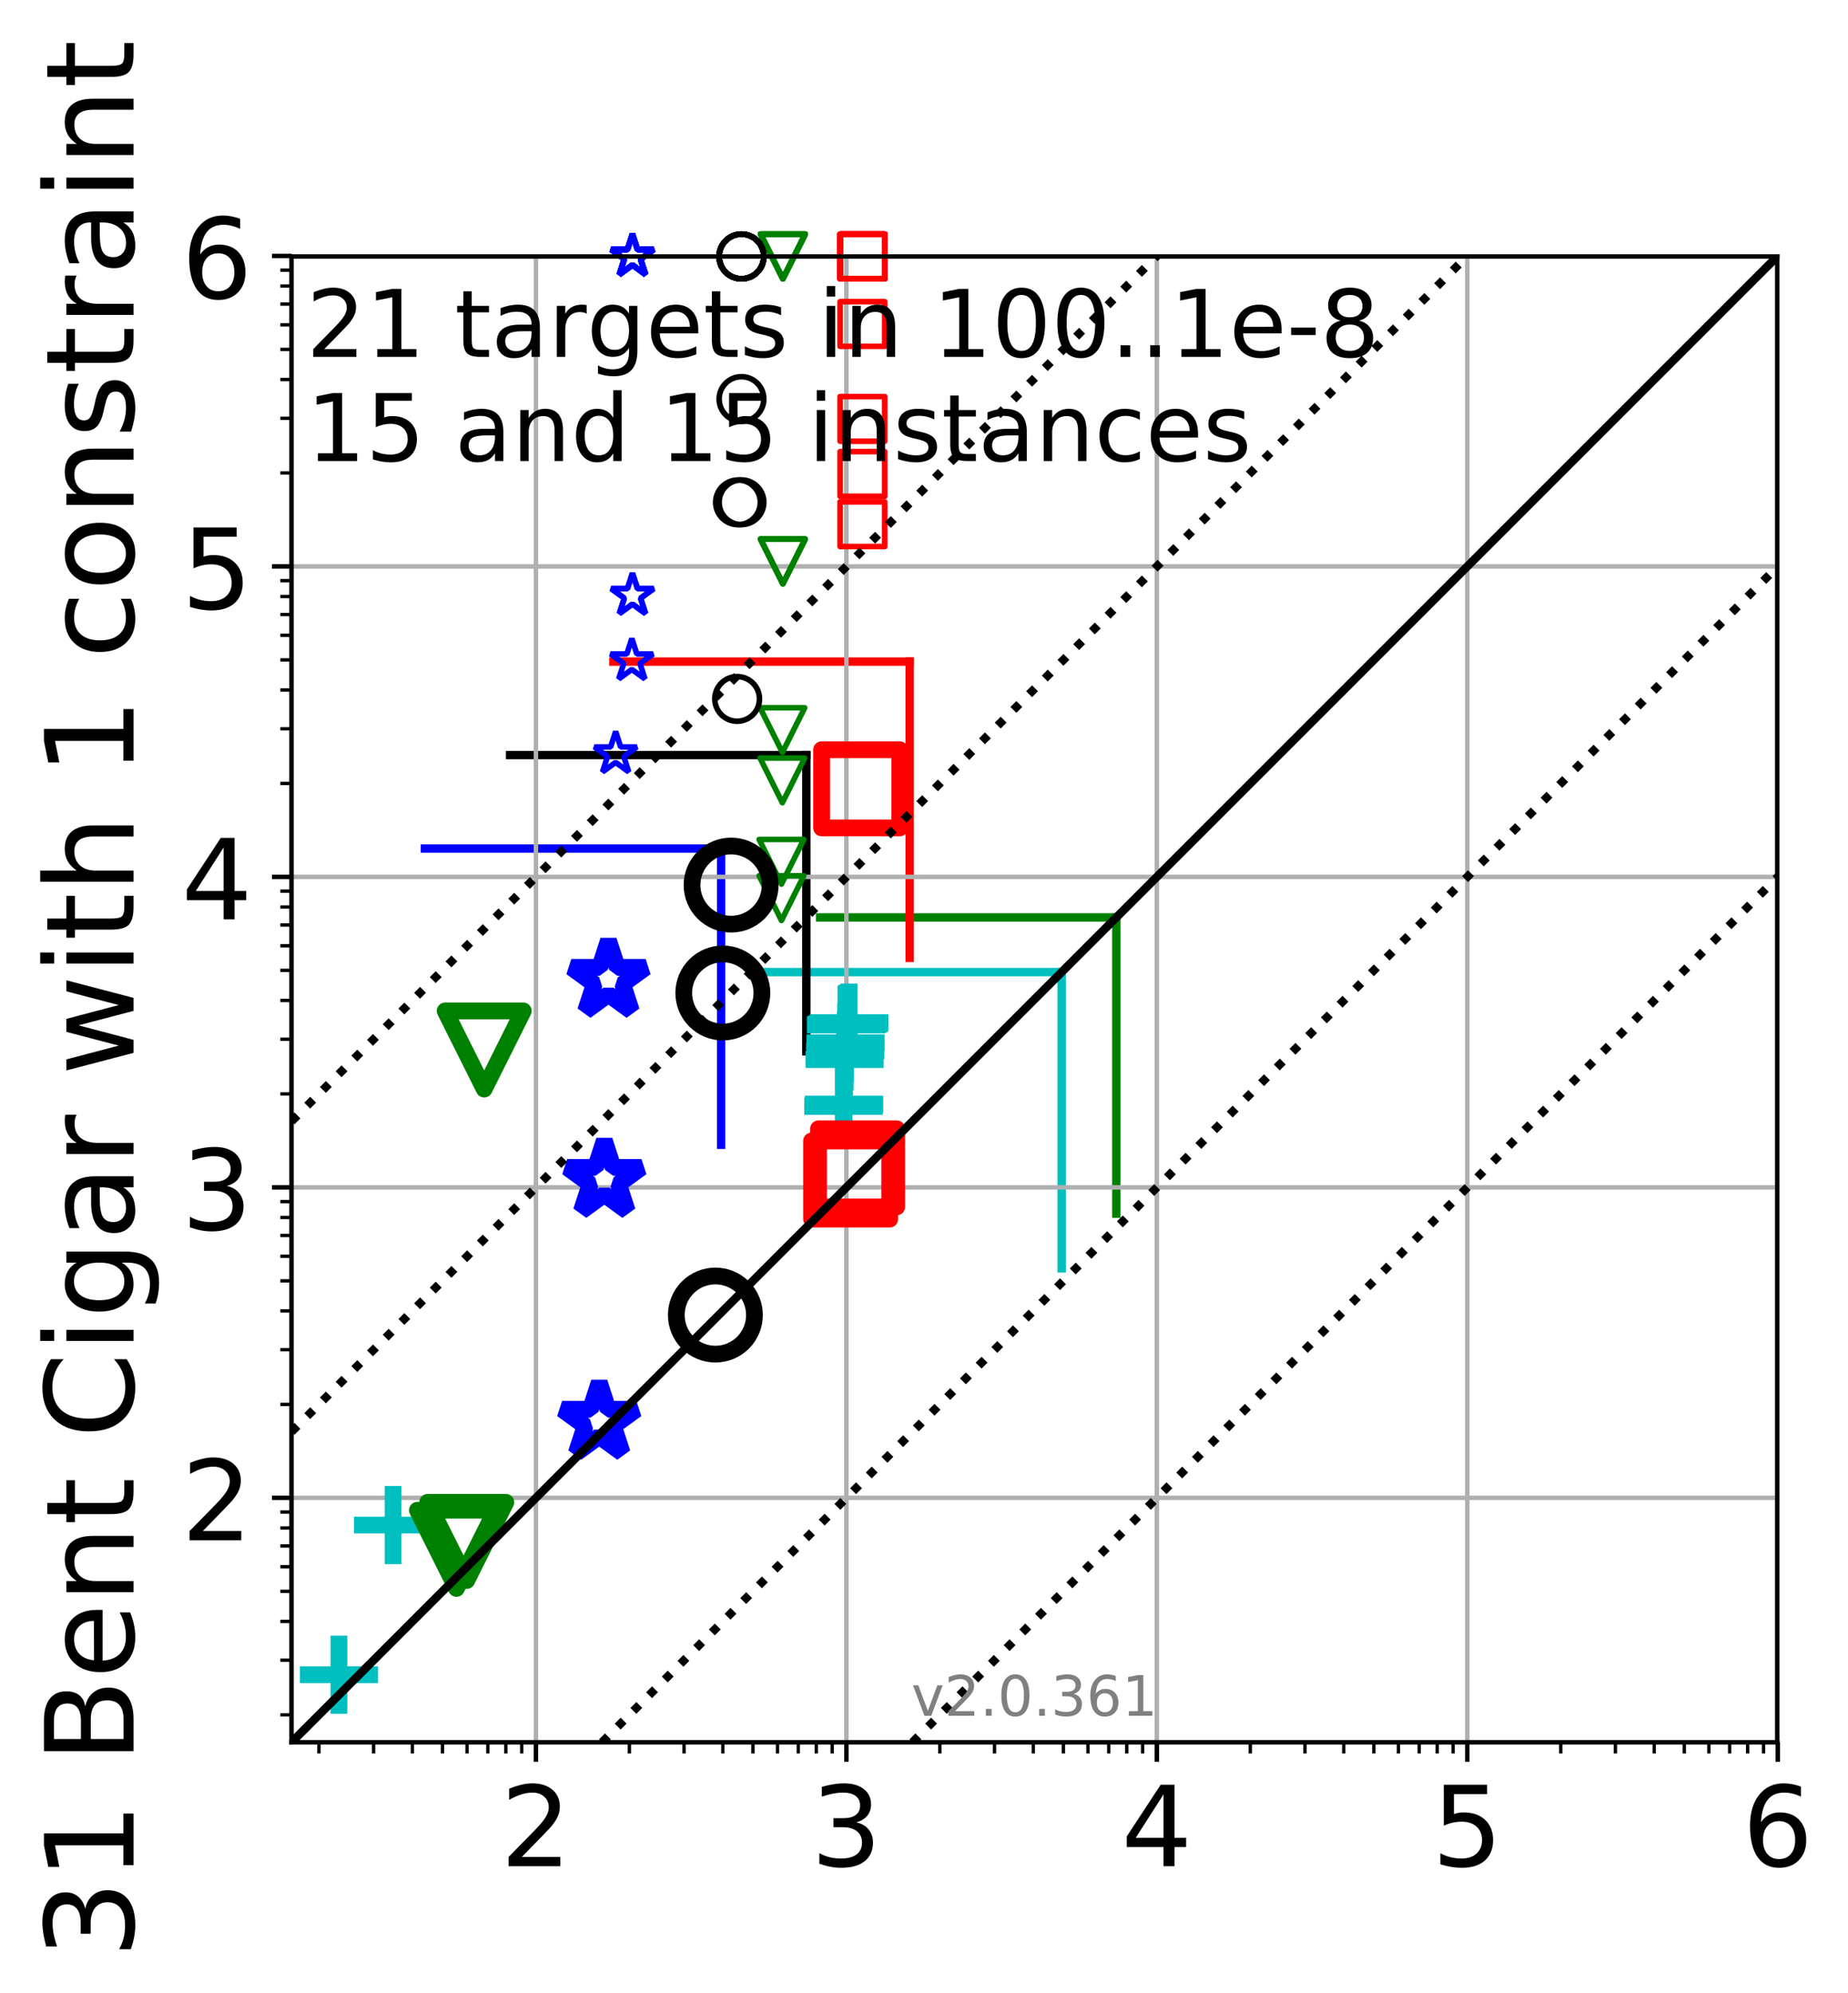 <?xml version="1.0" encoding="utf-8" standalone="no"?>
<!DOCTYPE svg PUBLIC "-//W3C//DTD SVG 1.1//EN"
  "http://www.w3.org/Graphics/SVG/1.1/DTD/svg11.dtd">
<!-- Created with matplotlib (http://matplotlib.org/) -->
<svg height="357pt" version="1.1" viewBox="0 0 331 357" width="331pt" xmlns="http://www.w3.org/2000/svg" xmlns:xlink="http://www.w3.org/1999/xlink">
 <defs>
  <style type="text/css">
*{stroke-linecap:butt;stroke-linejoin:round;}
  </style>
 </defs>
 <g id="figure_1">
  <g id="patch_1">
   <path d="M 0 357.978 
L 331.98 357.978 
L 331.98 0 
L 0 0 
z
" style="fill:#ffffff;"/>
  </g>
  <g id="axes_1">
   <g id="patch_2">
    <path d="M 52.217 312.045 
L 318.329 312.045 
L 318.329 45.933 
L 52.217 45.933 
z
" style="fill:#ffffff;"/>
   </g>
   <g id="line2d_1">
    <path clip-path="url(#pa7b861cc78)" d="M 190.155 227.169 
L 190.155 174.107 
" style="fill:none;stroke:#00bfbf;stroke-linecap:square;stroke-width:1.5;"/>
   </g>
   <g id="line2d_2">
    <path clip-path="url(#pa7b861cc78)" d="M 137.093 174.107 
L 190.155 174.107 
" style="fill:none;stroke:#00bfbf;stroke-linecap:square;stroke-width:1.5;"/>
   </g>
   <g id="line2d_3">
    <path clip-path="url(#pa7b861cc78)" d="M 199.946 217.377 
L 199.946 164.316 
" style="fill:none;stroke:#008000;stroke-linecap:square;stroke-width:1.5;"/>
   </g>
   <g id="line2d_4">
    <path clip-path="url(#pa7b861cc78)" d="M 146.885 164.316 
L 199.946 164.316 
" style="fill:none;stroke:#008000;stroke-linecap:square;stroke-width:1.5;"/>
   </g>
   <g id="line2d_5">
    <path clip-path="url(#pa7b861cc78)" d="M 129.167 205.039 
L 129.167 151.977 
" style="fill:none;stroke:#0000ff;stroke-linecap:square;stroke-width:1.5;"/>
   </g>
   <g id="line2d_6">
    <path clip-path="url(#pa7b861cc78)" d="M 76.105 151.977 
L 129.167 151.977 
" style="fill:none;stroke:#0000ff;stroke-linecap:square;stroke-width:1.5;"/>
   </g>
   <g id="line2d_7">
    <path clip-path="url(#pa7b861cc78)" d="M 144.425 188.301 
L 144.425 135.239 
" style="fill:none;stroke:#000000;stroke-linecap:square;stroke-width:1.5;"/>
   </g>
   <g id="line2d_8">
    <path clip-path="url(#pa7b861cc78)" d="M 91.363 135.239 
L 144.425 135.239 
" style="fill:none;stroke:#000000;stroke-linecap:square;stroke-width:1.5;"/>
   </g>
   <g id="line2d_9">
    <path clip-path="url(#pa7b861cc78)" d="M 162.934 171.562 
L 162.934 118.5 
" style="fill:none;stroke:#ff0000;stroke-linecap:square;stroke-width:1.5;"/>
   </g>
   <g id="line2d_10">
    <path clip-path="url(#pa7b861cc78)" d="M 109.872 118.5 
L 162.934 118.5 
" style="fill:none;stroke:#ff0000;stroke-linecap:square;stroke-width:1.5;"/>
   </g>
   <g id="matplotlib.axis_1">
    <g id="xtick_1">
     <g id="line2d_11">
      <path clip-path="url(#pa7b861cc78)" d="M 95.992 312.045 
L 95.992 45.933 
" style="fill:none;stroke:#b0b0b0;stroke-linecap:square;stroke-width:0.8;"/>
     </g>
     <g id="line2d_12">
      <defs>
       <path d="M 0 0 
L 0 3.5 
" id="m72e6642415" style="stroke:#000000;stroke-width:0.8;"/>
      </defs>
      <g>
       <use style="stroke:#000000;stroke-width:0.8;" x="95.992" xlink:href="#m72e6642415" y="312.045"/>
      </g>
     </g>
     <g id="text_1">
      <!-- 2 -->
      <defs>
       <path d="M 19.188 8.297 
L 53.609 8.297 
L 53.609 0 
L 7.328 0 
L 7.328 8.297 
Q 12.938 14.109 22.625 23.891 
Q 32.328 33.688 34.812 36.531 
Q 39.547 41.844 41.422 45.531 
Q 43.312 49.219 43.312 52.781 
Q 43.312 58.594 39.234 62.25 
Q 35.156 65.922 28.609 65.922 
Q 23.969 65.922 18.812 64.312 
Q 13.672 62.703 7.812 59.422 
L 7.812 69.391 
Q 13.766 71.781 18.938 73 
Q 24.125 74.219 28.422 74.219 
Q 39.75 74.219 46.484 68.547 
Q 53.219 62.891 53.219 53.422 
Q 53.219 48.922 51.531 44.891 
Q 49.859 40.875 45.406 35.406 
Q 44.188 33.984 37.641 27.219 
Q 31.109 20.453 19.188 8.297 
z
" id="DejaVuSans-32"/>
      </defs>
      <g transform="translate(89.63 334.242)scale(0.2 -0.2)">
       <use xlink:href="#DejaVuSans-32"/>
      </g>
     </g>
    </g>
    <g id="xtick_2">
     <g id="line2d_13">
      <path clip-path="url(#pa7b861cc78)" d="M 151.599 312.045 
L 151.599 45.933 
" style="fill:none;stroke:#b0b0b0;stroke-linecap:square;stroke-width:0.8;"/>
     </g>
     <g id="line2d_14">
      <g>
       <use style="stroke:#000000;stroke-width:0.8;" x="151.599" xlink:href="#m72e6642415" y="312.045"/>
      </g>
     </g>
     <g id="text_2">
      <!-- 3 -->
      <defs>
       <path d="M 40.578 39.312 
Q 47.656 37.797 51.625 33 
Q 55.609 28.219 55.609 21.188 
Q 55.609 10.406 48.188 4.484 
Q 40.766 -1.422 27.094 -1.422 
Q 22.516 -1.422 17.656 -0.516 
Q 12.797 0.391 7.625 2.203 
L 7.625 11.719 
Q 11.719 9.328 16.594 8.109 
Q 21.484 6.891 26.812 6.891 
Q 36.078 6.891 40.938 10.547 
Q 45.797 14.203 45.797 21.188 
Q 45.797 27.641 41.281 31.266 
Q 36.766 34.906 28.719 34.906 
L 20.219 34.906 
L 20.219 43.016 
L 29.109 43.016 
Q 36.375 43.016 40.234 45.922 
Q 44.094 48.828 44.094 54.297 
Q 44.094 59.906 40.109 62.906 
Q 36.141 65.922 28.719 65.922 
Q 24.656 65.922 20.016 65.031 
Q 15.375 64.156 9.812 62.312 
L 9.812 71.094 
Q 15.438 72.656 20.344 73.438 
Q 25.25 74.219 29.594 74.219 
Q 40.828 74.219 47.359 69.109 
Q 53.906 64.016 53.906 55.328 
Q 53.906 49.266 50.438 45.094 
Q 46.969 40.922 40.578 39.312 
z
" id="DejaVuSans-33"/>
      </defs>
      <g transform="translate(145.236 334.242)scale(0.2 -0.2)">
       <use xlink:href="#DejaVuSans-33"/>
      </g>
     </g>
    </g>
    <g id="xtick_3">
     <g id="line2d_15">
      <path clip-path="url(#pa7b861cc78)" d="M 207.205 312.045 
L 207.205 45.933 
" style="fill:none;stroke:#b0b0b0;stroke-linecap:square;stroke-width:0.8;"/>
     </g>
     <g id="line2d_16">
      <g>
       <use style="stroke:#000000;stroke-width:0.8;" x="207.205" xlink:href="#m72e6642415" y="312.045"/>
      </g>
     </g>
     <g id="text_3">
      <!-- 4 -->
      <defs>
       <path d="M 37.797 64.312 
L 12.891 25.391 
L 37.797 25.391 
z
M 35.203 72.906 
L 47.609 72.906 
L 47.609 25.391 
L 58.016 25.391 
L 58.016 17.188 
L 47.609 17.188 
L 47.609 0 
L 37.797 0 
L 37.797 17.188 
L 4.891 17.188 
L 4.891 26.703 
z
" id="DejaVuSans-34"/>
      </defs>
      <g transform="translate(200.842 334.242)scale(0.2 -0.2)">
       <use xlink:href="#DejaVuSans-34"/>
      </g>
     </g>
    </g>
    <g id="xtick_4">
     <g id="line2d_17">
      <path clip-path="url(#pa7b861cc78)" d="M 262.811 312.045 
L 262.811 45.933 
" style="fill:none;stroke:#b0b0b0;stroke-linecap:square;stroke-width:0.8;"/>
     </g>
     <g id="line2d_18">
      <g>
       <use style="stroke:#000000;stroke-width:0.8;" x="262.811" xlink:href="#m72e6642415" y="312.045"/>
      </g>
     </g>
     <g id="text_4">
      <!-- 5 -->
      <defs>
       <path d="M 10.797 72.906 
L 49.516 72.906 
L 49.516 64.594 
L 19.828 64.594 
L 19.828 46.734 
Q 21.969 47.469 24.109 47.828 
Q 26.266 48.188 28.422 48.188 
Q 40.625 48.188 47.75 41.5 
Q 54.891 34.812 54.891 23.391 
Q 54.891 11.625 47.562 5.094 
Q 40.234 -1.422 26.906 -1.422 
Q 22.312 -1.422 17.547 -0.641 
Q 12.797 0.141 7.719 1.703 
L 7.719 11.625 
Q 12.109 9.234 16.797 8.062 
Q 21.484 6.891 26.703 6.891 
Q 35.156 6.891 40.078 11.328 
Q 45.016 15.766 45.016 23.391 
Q 45.016 31 40.078 35.438 
Q 35.156 39.891 26.703 39.891 
Q 22.75 39.891 18.812 39.016 
Q 14.891 38.141 10.797 36.281 
z
" id="DejaVuSans-35"/>
      </defs>
      <g transform="translate(256.449 334.242)scale(0.2 -0.2)">
       <use xlink:href="#DejaVuSans-35"/>
      </g>
     </g>
    </g>
    <g id="xtick_5">
     <g id="line2d_19">
      <path clip-path="url(#pa7b861cc78)" d="M 318.418 312.045 
L 318.418 45.933 
" style="fill:none;stroke:#b0b0b0;stroke-linecap:square;stroke-width:0.8;"/>
     </g>
     <g id="line2d_20">
      <g>
       <use style="stroke:#000000;stroke-width:0.8;" x="318.418" xlink:href="#m72e6642415" y="312.045"/>
      </g>
     </g>
     <g id="text_5">
      <!-- 6 -->
      <defs>
       <path d="M 33.016 40.375 
Q 26.375 40.375 22.484 35.828 
Q 18.609 31.297 18.609 23.391 
Q 18.609 15.531 22.484 10.953 
Q 26.375 6.391 33.016 6.391 
Q 39.656 6.391 43.531 10.953 
Q 47.406 15.531 47.406 23.391 
Q 47.406 31.297 43.531 35.828 
Q 39.656 40.375 33.016 40.375 
z
M 52.594 71.297 
L 52.594 62.312 
Q 48.875 64.062 45.094 64.984 
Q 41.312 65.922 37.594 65.922 
Q 27.828 65.922 22.672 59.328 
Q 17.531 52.734 16.797 39.406 
Q 19.672 43.656 24.016 45.922 
Q 28.375 48.188 33.594 48.188 
Q 44.578 48.188 50.953 41.516 
Q 57.328 34.859 57.328 23.391 
Q 57.328 12.156 50.688 5.359 
Q 44.047 -1.422 33.016 -1.422 
Q 20.359 -1.422 13.672 8.266 
Q 6.984 17.969 6.984 36.375 
Q 6.984 53.656 15.188 63.938 
Q 23.391 74.219 37.203 74.219 
Q 40.922 74.219 44.703 73.484 
Q 48.484 72.75 52.594 71.297 
z
" id="DejaVuSans-36"/>
      </defs>
      <g transform="translate(312.055 334.242)scale(0.2 -0.2)">
       <use xlink:href="#DejaVuSans-36"/>
      </g>
     </g>
    </g>
    <g id="xtick_6">
     <g id="line2d_21">
      <defs>
       <path d="M 0 0 
L 0 2 
" id="m952b38fde3" style="stroke:#000000;stroke-width:0.6;"/>
      </defs>
      <g>
       <use style="stroke:#000000;stroke-width:0.6;" x="57.125" xlink:href="#m952b38fde3" y="312.045"/>
      </g>
     </g>
    </g>
    <g id="xtick_7">
     <g id="line2d_22">
      <g>
       <use style="stroke:#000000;stroke-width:0.6;" x="66.917" xlink:href="#m952b38fde3" y="312.045"/>
      </g>
     </g>
    </g>
    <g id="xtick_8">
     <g id="line2d_23">
      <g>
       <use style="stroke:#000000;stroke-width:0.6;" x="73.864" xlink:href="#m952b38fde3" y="312.045"/>
      </g>
     </g>
    </g>
    <g id="xtick_9">
     <g id="line2d_24">
      <g>
       <use style="stroke:#000000;stroke-width:0.6;" x="79.253" xlink:href="#m952b38fde3" y="312.045"/>
      </g>
     </g>
    </g>
    <g id="xtick_10">
     <g id="line2d_25">
      <g>
       <use style="stroke:#000000;stroke-width:0.6;" x="83.656" xlink:href="#m952b38fde3" y="312.045"/>
      </g>
     </g>
    </g>
    <g id="xtick_11">
     <g id="line2d_26">
      <g>
       <use style="stroke:#000000;stroke-width:0.6;" x="87.379" xlink:href="#m952b38fde3" y="312.045"/>
      </g>
     </g>
    </g>
    <g id="xtick_12">
     <g id="line2d_27">
      <g>
       <use style="stroke:#000000;stroke-width:0.6;" x="90.604" xlink:href="#m952b38fde3" y="312.045"/>
      </g>
     </g>
    </g>
    <g id="xtick_13">
     <g id="line2d_28">
      <g>
       <use style="stroke:#000000;stroke-width:0.6;" x="93.448" xlink:href="#m952b38fde3" y="312.045"/>
      </g>
     </g>
    </g>
    <g id="xtick_14">
     <g id="line2d_29">
      <g>
       <use style="stroke:#000000;stroke-width:0.6;" x="112.731" xlink:href="#m952b38fde3" y="312.045"/>
      </g>
     </g>
    </g>
    <g id="xtick_15">
     <g id="line2d_30">
      <g>
       <use style="stroke:#000000;stroke-width:0.6;" x="122.523" xlink:href="#m952b38fde3" y="312.045"/>
      </g>
     </g>
    </g>
    <g id="xtick_16">
     <g id="line2d_31">
      <g>
       <use style="stroke:#000000;stroke-width:0.6;" x="129.471" xlink:href="#m952b38fde3" y="312.045"/>
      </g>
     </g>
    </g>
    <g id="xtick_17">
     <g id="line2d_32">
      <g>
       <use style="stroke:#000000;stroke-width:0.6;" x="134.859" xlink:href="#m952b38fde3" y="312.045"/>
      </g>
     </g>
    </g>
    <g id="xtick_18">
     <g id="line2d_33">
      <g>
       <use style="stroke:#000000;stroke-width:0.6;" x="139.262" xlink:href="#m952b38fde3" y="312.045"/>
      </g>
     </g>
    </g>
    <g id="xtick_19">
     <g id="line2d_34">
      <g>
       <use style="stroke:#000000;stroke-width:0.6;" x="142.985" xlink:href="#m952b38fde3" y="312.045"/>
      </g>
     </g>
    </g>
    <g id="xtick_20">
     <g id="line2d_35">
      <g>
       <use style="stroke:#000000;stroke-width:0.6;" x="146.21" xlink:href="#m952b38fde3" y="312.045"/>
      </g>
     </g>
    </g>
    <g id="xtick_21">
     <g id="line2d_36">
      <g>
       <use style="stroke:#000000;stroke-width:0.6;" x="149.054" xlink:href="#m952b38fde3" y="312.045"/>
      </g>
     </g>
    </g>
    <g id="xtick_22">
     <g id="line2d_37">
      <g>
       <use style="stroke:#000000;stroke-width:0.6;" x="168.338" xlink:href="#m952b38fde3" y="312.045"/>
      </g>
     </g>
    </g>
    <g id="xtick_23">
     <g id="line2d_38">
      <g>
       <use style="stroke:#000000;stroke-width:0.6;" x="178.13" xlink:href="#m952b38fde3" y="312.045"/>
      </g>
     </g>
    </g>
    <g id="xtick_24">
     <g id="line2d_39">
      <g>
       <use style="stroke:#000000;stroke-width:0.6;" x="185.077" xlink:href="#m952b38fde3" y="312.045"/>
      </g>
     </g>
    </g>
    <g id="xtick_25">
     <g id="line2d_40">
      <g>
       <use style="stroke:#000000;stroke-width:0.6;" x="190.466" xlink:href="#m952b38fde3" y="312.045"/>
      </g>
     </g>
    </g>
    <g id="xtick_26">
     <g id="line2d_41">
      <g>
       <use style="stroke:#000000;stroke-width:0.6;" x="194.869" xlink:href="#m952b38fde3" y="312.045"/>
      </g>
     </g>
    </g>
    <g id="xtick_27">
     <g id="line2d_42">
      <g>
       <use style="stroke:#000000;stroke-width:0.6;" x="198.591" xlink:href="#m952b38fde3" y="312.045"/>
      </g>
     </g>
    </g>
    <g id="xtick_28">
     <g id="line2d_43">
      <g>
       <use style="stroke:#000000;stroke-width:0.6;" x="201.816" xlink:href="#m952b38fde3" y="312.045"/>
      </g>
     </g>
    </g>
    <g id="xtick_29">
     <g id="line2d_44">
      <g>
       <use style="stroke:#000000;stroke-width:0.6;" x="204.661" xlink:href="#m952b38fde3" y="312.045"/>
      </g>
     </g>
    </g>
    <g id="xtick_30">
     <g id="line2d_45">
      <g>
       <use style="stroke:#000000;stroke-width:0.6;" x="223.944" xlink:href="#m952b38fde3" y="312.045"/>
      </g>
     </g>
    </g>
    <g id="xtick_31">
     <g id="line2d_46">
      <g>
       <use style="stroke:#000000;stroke-width:0.6;" x="233.736" xlink:href="#m952b38fde3" y="312.045"/>
      </g>
     </g>
    </g>
    <g id="xtick_32">
     <g id="line2d_47">
      <g>
       <use style="stroke:#000000;stroke-width:0.6;" x="240.683" xlink:href="#m952b38fde3" y="312.045"/>
      </g>
     </g>
    </g>
    <g id="xtick_33">
     <g id="line2d_48">
      <g>
       <use style="stroke:#000000;stroke-width:0.6;" x="246.072" xlink:href="#m952b38fde3" y="312.045"/>
      </g>
     </g>
    </g>
    <g id="xtick_34">
     <g id="line2d_49">
      <g>
       <use style="stroke:#000000;stroke-width:0.6;" x="250.475" xlink:href="#m952b38fde3" y="312.045"/>
      </g>
     </g>
    </g>
    <g id="xtick_35">
     <g id="line2d_50">
      <g>
       <use style="stroke:#000000;stroke-width:0.6;" x="254.198" xlink:href="#m952b38fde3" y="312.045"/>
      </g>
     </g>
    </g>
    <g id="xtick_36">
     <g id="line2d_51">
      <g>
       <use style="stroke:#000000;stroke-width:0.6;" x="257.422" xlink:href="#m952b38fde3" y="312.045"/>
      </g>
     </g>
    </g>
    <g id="xtick_37">
     <g id="line2d_52">
      <g>
       <use style="stroke:#000000;stroke-width:0.6;" x="260.267" xlink:href="#m952b38fde3" y="312.045"/>
      </g>
     </g>
    </g>
    <g id="xtick_38">
     <g id="line2d_53">
      <g>
       <use style="stroke:#000000;stroke-width:0.6;" x="279.55" xlink:href="#m952b38fde3" y="312.045"/>
      </g>
     </g>
    </g>
    <g id="xtick_39">
     <g id="line2d_54">
      <g>
       <use style="stroke:#000000;stroke-width:0.6;" x="289.342" xlink:href="#m952b38fde3" y="312.045"/>
      </g>
     </g>
    </g>
    <g id="xtick_40">
     <g id="line2d_55">
      <g>
       <use style="stroke:#000000;stroke-width:0.6;" x="296.29" xlink:href="#m952b38fde3" y="312.045"/>
      </g>
     </g>
    </g>
    <g id="xtick_41">
     <g id="line2d_56">
      <g>
       <use style="stroke:#000000;stroke-width:0.6;" x="301.678" xlink:href="#m952b38fde3" y="312.045"/>
      </g>
     </g>
    </g>
    <g id="xtick_42">
     <g id="line2d_57">
      <g>
       <use style="stroke:#000000;stroke-width:0.6;" x="306.081" xlink:href="#m952b38fde3" y="312.045"/>
      </g>
     </g>
    </g>
    <g id="xtick_43">
     <g id="line2d_58">
      <g>
       <use style="stroke:#000000;stroke-width:0.6;" x="309.804" xlink:href="#m952b38fde3" y="312.045"/>
      </g>
     </g>
    </g>
    <g id="xtick_44">
     <g id="line2d_59">
      <g>
       <use style="stroke:#000000;stroke-width:0.6;" x="313.029" xlink:href="#m952b38fde3" y="312.045"/>
      </g>
     </g>
    </g>
    <g id="xtick_45">
     <g id="line2d_60">
      <g>
       <use style="stroke:#000000;stroke-width:0.6;" x="315.873" xlink:href="#m952b38fde3" y="312.045"/>
      </g>
     </g>
    </g>
   </g>
   <g id="matplotlib.axis_2">
    <g id="ytick_1">
     <g id="line2d_61">
      <path clip-path="url(#pa7b861cc78)" d="M 52.217 268.27 
L 318.329 268.27 
" style="fill:none;stroke:#b0b0b0;stroke-linecap:square;stroke-width:0.8;"/>
     </g>
     <g id="line2d_62">
      <defs>
       <path d="M 0 0 
L -3.5 0 
" id="m9b91f56c3f" style="stroke:#000000;stroke-width:0.8;"/>
      </defs>
      <g>
       <use style="stroke:#000000;stroke-width:0.8;" x="52.217" xlink:href="#m9b91f56c3f" y="268.27"/>
      </g>
     </g>
     <g id="text_6">
      <!-- 2 -->
      <g transform="translate(32.492 275.868)scale(0.2 -0.2)">
       <use xlink:href="#DejaVuSans-32"/>
      </g>
     </g>
    </g>
    <g id="ytick_2">
     <g id="line2d_63">
      <path clip-path="url(#pa7b861cc78)" d="M 52.217 212.663 
L 318.329 212.663 
" style="fill:none;stroke:#b0b0b0;stroke-linecap:square;stroke-width:0.8;"/>
     </g>
     <g id="line2d_64">
      <g>
       <use style="stroke:#000000;stroke-width:0.8;" x="52.217" xlink:href="#m9b91f56c3f" y="212.663"/>
      </g>
     </g>
     <g id="text_7">
      <!-- 3 -->
      <g transform="translate(32.492 220.262)scale(0.2 -0.2)">
       <use xlink:href="#DejaVuSans-33"/>
      </g>
     </g>
    </g>
    <g id="ytick_3">
     <g id="line2d_65">
      <path clip-path="url(#pa7b861cc78)" d="M 52.217 157.057 
L 318.329 157.057 
" style="fill:none;stroke:#b0b0b0;stroke-linecap:square;stroke-width:0.8;"/>
     </g>
     <g id="line2d_66">
      <g>
       <use style="stroke:#000000;stroke-width:0.8;" x="52.217" xlink:href="#m9b91f56c3f" y="157.057"/>
      </g>
     </g>
     <g id="text_8">
      <!-- 4 -->
      <g transform="translate(32.492 164.655)scale(0.2 -0.2)">
       <use xlink:href="#DejaVuSans-34"/>
      </g>
     </g>
    </g>
    <g id="ytick_4">
     <g id="line2d_67">
      <path clip-path="url(#pa7b861cc78)" d="M 52.217 101.451 
L 318.329 101.451 
" style="fill:none;stroke:#b0b0b0;stroke-linecap:square;stroke-width:0.8;"/>
     </g>
     <g id="line2d_68">
      <g>
       <use style="stroke:#000000;stroke-width:0.8;" x="52.217" xlink:href="#m9b91f56c3f" y="101.451"/>
      </g>
     </g>
     <g id="text_9">
      <!-- 5 -->
      <g transform="translate(32.492 109.049)scale(0.2 -0.2)">
       <use xlink:href="#DejaVuSans-35"/>
      </g>
     </g>
    </g>
    <g id="ytick_5">
     <g id="line2d_69">
      <path clip-path="url(#pa7b861cc78)" d="M 52.217 45.844 
L 318.329 45.844 
" style="fill:none;stroke:#b0b0b0;stroke-linecap:square;stroke-width:0.8;"/>
     </g>
     <g id="line2d_70">
      <g>
       <use style="stroke:#000000;stroke-width:0.8;" x="52.217" xlink:href="#m9b91f56c3f" y="45.844"/>
      </g>
     </g>
     <g id="text_10">
      <!-- 6 -->
      <g transform="translate(32.492 53.443)scale(0.2 -0.2)">
       <use xlink:href="#DejaVuSans-36"/>
      </g>
     </g>
    </g>
    <g id="ytick_6">
     <g id="line2d_71">
      <defs>
       <path d="M 0 0 
L -2 0 
" id="m6e83bf5a77" style="stroke:#000000;stroke-width:0.6;"/>
      </defs>
      <g>
       <use style="stroke:#000000;stroke-width:0.6;" x="52.217" xlink:href="#m6e83bf5a77" y="307.137"/>
      </g>
     </g>
    </g>
    <g id="ytick_7">
     <g id="line2d_72">
      <g>
       <use style="stroke:#000000;stroke-width:0.6;" x="52.217" xlink:href="#m6e83bf5a77" y="297.345"/>
      </g>
     </g>
    </g>
    <g id="ytick_8">
     <g id="line2d_73">
      <g>
       <use style="stroke:#000000;stroke-width:0.6;" x="52.217" xlink:href="#m6e83bf5a77" y="290.398"/>
      </g>
     </g>
    </g>
    <g id="ytick_9">
     <g id="line2d_74">
      <g>
       <use style="stroke:#000000;stroke-width:0.6;" x="52.217" xlink:href="#m6e83bf5a77" y="285.009"/>
      </g>
     </g>
    </g>
    <g id="ytick_10">
     <g id="line2d_75">
      <g>
       <use style="stroke:#000000;stroke-width:0.6;" x="52.217" xlink:href="#m6e83bf5a77" y="280.606"/>
      </g>
     </g>
    </g>
    <g id="ytick_11">
     <g id="line2d_76">
      <g>
       <use style="stroke:#000000;stroke-width:0.6;" x="52.217" xlink:href="#m6e83bf5a77" y="276.883"/>
      </g>
     </g>
    </g>
    <g id="ytick_12">
     <g id="line2d_77">
      <g>
       <use style="stroke:#000000;stroke-width:0.6;" x="52.217" xlink:href="#m6e83bf5a77" y="273.658"/>
      </g>
     </g>
    </g>
    <g id="ytick_13">
     <g id="line2d_78">
      <g>
       <use style="stroke:#000000;stroke-width:0.6;" x="52.217" xlink:href="#m6e83bf5a77" y="270.814"/>
      </g>
     </g>
    </g>
    <g id="ytick_14">
     <g id="line2d_79">
      <g>
       <use style="stroke:#000000;stroke-width:0.6;" x="52.217" xlink:href="#m6e83bf5a77" y="251.53"/>
      </g>
     </g>
    </g>
    <g id="ytick_15">
     <g id="line2d_80">
      <g>
       <use style="stroke:#000000;stroke-width:0.6;" x="52.217" xlink:href="#m6e83bf5a77" y="241.739"/>
      </g>
     </g>
    </g>
    <g id="ytick_16">
     <g id="line2d_81">
      <g>
       <use style="stroke:#000000;stroke-width:0.6;" x="52.217" xlink:href="#m6e83bf5a77" y="234.791"/>
      </g>
     </g>
    </g>
    <g id="ytick_17">
     <g id="line2d_82">
      <g>
       <use style="stroke:#000000;stroke-width:0.6;" x="52.217" xlink:href="#m6e83bf5a77" y="229.402"/>
      </g>
     </g>
    </g>
    <g id="ytick_18">
     <g id="line2d_83">
      <g>
       <use style="stroke:#000000;stroke-width:0.6;" x="52.217" xlink:href="#m6e83bf5a77" y="224.999"/>
      </g>
     </g>
    </g>
    <g id="ytick_19">
     <g id="line2d_84">
      <g>
       <use style="stroke:#000000;stroke-width:0.6;" x="52.217" xlink:href="#m6e83bf5a77" y="221.277"/>
      </g>
     </g>
    </g>
    <g id="ytick_20">
     <g id="line2d_85">
      <g>
       <use style="stroke:#000000;stroke-width:0.6;" x="52.217" xlink:href="#m6e83bf5a77" y="218.052"/>
      </g>
     </g>
    </g>
    <g id="ytick_21">
     <g id="line2d_86">
      <g>
       <use style="stroke:#000000;stroke-width:0.6;" x="52.217" xlink:href="#m6e83bf5a77" y="215.208"/>
      </g>
     </g>
    </g>
    <g id="ytick_22">
     <g id="line2d_87">
      <g>
       <use style="stroke:#000000;stroke-width:0.6;" x="52.217" xlink:href="#m6e83bf5a77" y="195.924"/>
      </g>
     </g>
    </g>
    <g id="ytick_23">
     <g id="line2d_88">
      <g>
       <use style="stroke:#000000;stroke-width:0.6;" x="52.217" xlink:href="#m6e83bf5a77" y="186.132"/>
      </g>
     </g>
    </g>
    <g id="ytick_24">
     <g id="line2d_89">
      <g>
       <use style="stroke:#000000;stroke-width:0.6;" x="52.217" xlink:href="#m6e83bf5a77" y="179.185"/>
      </g>
     </g>
    </g>
    <g id="ytick_25">
     <g id="line2d_90">
      <g>
       <use style="stroke:#000000;stroke-width:0.6;" x="52.217" xlink:href="#m6e83bf5a77" y="173.796"/>
      </g>
     </g>
    </g>
    <g id="ytick_26">
     <g id="line2d_91">
      <g>
       <use style="stroke:#000000;stroke-width:0.6;" x="52.217" xlink:href="#m6e83bf5a77" y="169.393"/>
      </g>
     </g>
    </g>
    <g id="ytick_27">
     <g id="line2d_92">
      <g>
       <use style="stroke:#000000;stroke-width:0.6;" x="52.217" xlink:href="#m6e83bf5a77" y="165.671"/>
      </g>
     </g>
    </g>
    <g id="ytick_28">
     <g id="line2d_93">
      <g>
       <use style="stroke:#000000;stroke-width:0.6;" x="52.217" xlink:href="#m6e83bf5a77" y="162.446"/>
      </g>
     </g>
    </g>
    <g id="ytick_29">
     <g id="line2d_94">
      <g>
       <use style="stroke:#000000;stroke-width:0.6;" x="52.217" xlink:href="#m6e83bf5a77" y="159.601"/>
      </g>
     </g>
    </g>
    <g id="ytick_30">
     <g id="line2d_95">
      <g>
       <use style="stroke:#000000;stroke-width:0.6;" x="52.217" xlink:href="#m6e83bf5a77" y="140.318"/>
      </g>
     </g>
    </g>
    <g id="ytick_31">
     <g id="line2d_96">
      <g>
       <use style="stroke:#000000;stroke-width:0.6;" x="52.217" xlink:href="#m6e83bf5a77" y="130.526"/>
      </g>
     </g>
    </g>
    <g id="ytick_32">
     <g id="line2d_97">
      <g>
       <use style="stroke:#000000;stroke-width:0.6;" x="52.217" xlink:href="#m6e83bf5a77" y="123.579"/>
      </g>
     </g>
    </g>
    <g id="ytick_33">
     <g id="line2d_98">
      <g>
       <use style="stroke:#000000;stroke-width:0.6;" x="52.217" xlink:href="#m6e83bf5a77" y="118.19"/>
      </g>
     </g>
    </g>
    <g id="ytick_34">
     <g id="line2d_99">
      <g>
       <use style="stroke:#000000;stroke-width:0.6;" x="52.217" xlink:href="#m6e83bf5a77" y="113.787"/>
      </g>
     </g>
    </g>
    <g id="ytick_35">
     <g id="line2d_100">
      <g>
       <use style="stroke:#000000;stroke-width:0.6;" x="52.217" xlink:href="#m6e83bf5a77" y="110.064"/>
      </g>
     </g>
    </g>
    <g id="ytick_36">
     <g id="line2d_101">
      <g>
       <use style="stroke:#000000;stroke-width:0.6;" x="52.217" xlink:href="#m6e83bf5a77" y="106.84"/>
      </g>
     </g>
    </g>
    <g id="ytick_37">
     <g id="line2d_102">
      <g>
       <use style="stroke:#000000;stroke-width:0.6;" x="52.217" xlink:href="#m6e83bf5a77" y="103.995"/>
      </g>
     </g>
    </g>
    <g id="ytick_38">
     <g id="line2d_103">
      <g>
       <use style="stroke:#000000;stroke-width:0.6;" x="52.217" xlink:href="#m6e83bf5a77" y="84.712"/>
      </g>
     </g>
    </g>
    <g id="ytick_39">
     <g id="line2d_104">
      <g>
       <use style="stroke:#000000;stroke-width:0.6;" x="52.217" xlink:href="#m6e83bf5a77" y="74.92"/>
      </g>
     </g>
    </g>
    <g id="ytick_40">
     <g id="line2d_105">
      <g>
       <use style="stroke:#000000;stroke-width:0.6;" x="52.217" xlink:href="#m6e83bf5a77" y="67.972"/>
      </g>
     </g>
    </g>
    <g id="ytick_41">
     <g id="line2d_106">
      <g>
       <use style="stroke:#000000;stroke-width:0.6;" x="52.217" xlink:href="#m6e83bf5a77" y="62.584"/>
      </g>
     </g>
    </g>
    <g id="ytick_42">
     <g id="line2d_107">
      <g>
       <use style="stroke:#000000;stroke-width:0.6;" x="52.217" xlink:href="#m6e83bf5a77" y="58.181"/>
      </g>
     </g>
    </g>
    <g id="ytick_43">
     <g id="line2d_108">
      <g>
       <use style="stroke:#000000;stroke-width:0.6;" x="52.217" xlink:href="#m6e83bf5a77" y="54.458"/>
      </g>
     </g>
    </g>
    <g id="ytick_44">
     <g id="line2d_109">
      <g>
       <use style="stroke:#000000;stroke-width:0.6;" x="52.217" xlink:href="#m6e83bf5a77" y="51.233"/>
      </g>
     </g>
    </g>
    <g id="ytick_45">
     <g id="line2d_110">
      <g>
       <use style="stroke:#000000;stroke-width:0.6;" x="52.217" xlink:href="#m6e83bf5a77" y="48.389"/>
      </g>
     </g>
    </g>
    <g id="text_11">
     <!-- 31 Bent Cigar with 1 constraint -->
     <defs>
      <path d="M 12.406 8.297 
L 28.516 8.297 
L 28.516 63.922 
L 10.984 60.406 
L 10.984 69.391 
L 28.422 72.906 
L 38.281 72.906 
L 38.281 8.297 
L 54.391 8.297 
L 54.391 0 
L 12.406 0 
z
" id="DejaVuSans-31"/>
      <path id="DejaVuSans-20"/>
      <path d="M 19.672 34.812 
L 19.672 8.109 
L 35.5 8.109 
Q 43.453 8.109 47.281 11.406 
Q 51.125 14.703 51.125 21.484 
Q 51.125 28.328 47.281 31.562 
Q 43.453 34.812 35.5 34.812 
z
M 19.672 64.797 
L 19.672 42.828 
L 34.281 42.828 
Q 41.5 42.828 45.031 45.531 
Q 48.578 48.25 48.578 53.812 
Q 48.578 59.328 45.031 62.062 
Q 41.5 64.797 34.281 64.797 
z
M 9.812 72.906 
L 35.016 72.906 
Q 46.297 72.906 52.391 68.219 
Q 58.5 63.531 58.5 54.891 
Q 58.5 48.188 55.375 44.234 
Q 52.25 40.281 46.188 39.312 
Q 53.469 37.75 57.5 32.781 
Q 61.531 27.828 61.531 20.406 
Q 61.531 10.641 54.891 5.312 
Q 48.25 0 35.984 0 
L 9.812 0 
z
" id="DejaVuSans-42"/>
      <path d="M 56.203 29.594 
L 56.203 25.203 
L 14.891 25.203 
Q 15.484 15.922 20.484 11.062 
Q 25.484 6.203 34.422 6.203 
Q 39.594 6.203 44.453 7.469 
Q 49.312 8.734 54.109 11.281 
L 54.109 2.781 
Q 49.266 0.734 44.188 -0.344 
Q 39.109 -1.422 33.891 -1.422 
Q 20.797 -1.422 13.156 6.188 
Q 5.516 13.812 5.516 26.812 
Q 5.516 40.234 12.766 48.109 
Q 20.016 56 32.328 56 
Q 43.359 56 49.781 48.891 
Q 56.203 41.797 56.203 29.594 
z
M 47.219 32.234 
Q 47.125 39.594 43.094 43.984 
Q 39.062 48.391 32.422 48.391 
Q 24.906 48.391 20.391 44.141 
Q 15.875 39.891 15.188 32.172 
z
" id="DejaVuSans-65"/>
      <path d="M 54.891 33.016 
L 54.891 0 
L 45.906 0 
L 45.906 32.719 
Q 45.906 40.484 42.875 44.328 
Q 39.844 48.188 33.797 48.188 
Q 26.516 48.188 22.312 43.547 
Q 18.109 38.922 18.109 30.906 
L 18.109 0 
L 9.078 0 
L 9.078 54.688 
L 18.109 54.688 
L 18.109 46.188 
Q 21.344 51.125 25.703 53.562 
Q 30.078 56 35.797 56 
Q 45.219 56 50.047 50.172 
Q 54.891 44.344 54.891 33.016 
z
" id="DejaVuSans-6e"/>
      <path d="M 18.312 70.219 
L 18.312 54.688 
L 36.812 54.688 
L 36.812 47.703 
L 18.312 47.703 
L 18.312 18.016 
Q 18.312 11.328 20.141 9.422 
Q 21.969 7.516 27.594 7.516 
L 36.812 7.516 
L 36.812 0 
L 27.594 0 
Q 17.188 0 13.234 3.875 
Q 9.281 7.766 9.281 18.016 
L 9.281 47.703 
L 2.688 47.703 
L 2.688 54.688 
L 9.281 54.688 
L 9.281 70.219 
z
" id="DejaVuSans-74"/>
      <path d="M 64.406 67.281 
L 64.406 56.891 
Q 59.422 61.531 53.781 63.812 
Q 48.141 66.109 41.797 66.109 
Q 29.297 66.109 22.656 58.469 
Q 16.016 50.828 16.016 36.375 
Q 16.016 21.969 22.656 14.328 
Q 29.297 6.688 41.797 6.688 
Q 48.141 6.688 53.781 8.984 
Q 59.422 11.281 64.406 15.922 
L 64.406 5.609 
Q 59.234 2.094 53.438 0.328 
Q 47.656 -1.422 41.219 -1.422 
Q 24.656 -1.422 15.125 8.703 
Q 5.609 18.844 5.609 36.375 
Q 5.609 53.953 15.125 64.078 
Q 24.656 74.219 41.219 74.219 
Q 47.75 74.219 53.531 72.484 
Q 59.328 70.75 64.406 67.281 
z
" id="DejaVuSans-43"/>
      <path d="M 9.422 54.688 
L 18.406 54.688 
L 18.406 0 
L 9.422 0 
z
M 9.422 75.984 
L 18.406 75.984 
L 18.406 64.594 
L 9.422 64.594 
z
" id="DejaVuSans-69"/>
      <path d="M 45.406 27.984 
Q 45.406 37.75 41.375 43.109 
Q 37.359 48.484 30.078 48.484 
Q 22.859 48.484 18.828 43.109 
Q 14.797 37.75 14.797 27.984 
Q 14.797 18.266 18.828 12.891 
Q 22.859 7.516 30.078 7.516 
Q 37.359 7.516 41.375 12.891 
Q 45.406 18.266 45.406 27.984 
z
M 54.391 6.781 
Q 54.391 -7.172 48.188 -13.984 
Q 42 -20.797 29.203 -20.797 
Q 24.469 -20.797 20.266 -20.094 
Q 16.062 -19.391 12.109 -17.922 
L 12.109 -9.188 
Q 16.062 -11.328 19.922 -12.344 
Q 23.781 -13.375 27.781 -13.375 
Q 36.625 -13.375 41.016 -8.766 
Q 45.406 -4.156 45.406 5.172 
L 45.406 9.625 
Q 42.625 4.781 38.281 2.391 
Q 33.938 0 27.875 0 
Q 17.828 0 11.672 7.656 
Q 5.516 15.328 5.516 27.984 
Q 5.516 40.672 11.672 48.328 
Q 17.828 56 27.875 56 
Q 33.938 56 38.281 53.609 
Q 42.625 51.219 45.406 46.391 
L 45.406 54.688 
L 54.391 54.688 
z
" id="DejaVuSans-67"/>
      <path d="M 34.281 27.484 
Q 23.391 27.484 19.188 25 
Q 14.984 22.516 14.984 16.5 
Q 14.984 11.719 18.141 8.906 
Q 21.297 6.109 26.703 6.109 
Q 34.188 6.109 38.703 11.406 
Q 43.219 16.703 43.219 25.484 
L 43.219 27.484 
z
M 52.203 31.203 
L 52.203 0 
L 43.219 0 
L 43.219 8.297 
Q 40.141 3.328 35.547 0.953 
Q 30.953 -1.422 24.312 -1.422 
Q 15.922 -1.422 10.953 3.297 
Q 6 8.016 6 15.922 
Q 6 25.141 12.172 29.828 
Q 18.359 34.516 30.609 34.516 
L 43.219 34.516 
L 43.219 35.406 
Q 43.219 41.609 39.141 45 
Q 35.062 48.391 27.688 48.391 
Q 23 48.391 18.547 47.266 
Q 14.109 46.141 10.016 43.891 
L 10.016 52.203 
Q 14.938 54.109 19.578 55.047 
Q 24.219 56 28.609 56 
Q 40.484 56 46.344 49.844 
Q 52.203 43.703 52.203 31.203 
z
" id="DejaVuSans-61"/>
      <path d="M 41.109 46.297 
Q 39.594 47.172 37.812 47.578 
Q 36.031 48 33.891 48 
Q 26.266 48 22.188 43.047 
Q 18.109 38.094 18.109 28.812 
L 18.109 0 
L 9.078 0 
L 9.078 54.688 
L 18.109 54.688 
L 18.109 46.188 
Q 20.953 51.172 25.484 53.578 
Q 30.031 56 36.531 56 
Q 37.453 56 38.578 55.875 
Q 39.703 55.766 41.062 55.516 
z
" id="DejaVuSans-72"/>
      <path d="M 4.203 54.688 
L 13.188 54.688 
L 24.422 12.016 
L 35.594 54.688 
L 46.188 54.688 
L 57.422 12.016 
L 68.609 54.688 
L 77.594 54.688 
L 63.281 0 
L 52.688 0 
L 40.922 44.828 
L 29.109 0 
L 18.5 0 
z
" id="DejaVuSans-77"/>
      <path d="M 54.891 33.016 
L 54.891 0 
L 45.906 0 
L 45.906 32.719 
Q 45.906 40.484 42.875 44.328 
Q 39.844 48.188 33.797 48.188 
Q 26.516 48.188 22.312 43.547 
Q 18.109 38.922 18.109 30.906 
L 18.109 0 
L 9.078 0 
L 9.078 75.984 
L 18.109 75.984 
L 18.109 46.188 
Q 21.344 51.125 25.703 53.562 
Q 30.078 56 35.797 56 
Q 45.219 56 50.047 50.172 
Q 54.891 44.344 54.891 33.016 
z
" id="DejaVuSans-68"/>
      <path d="M 48.781 52.594 
L 48.781 44.188 
Q 44.969 46.297 41.141 47.344 
Q 37.312 48.391 33.406 48.391 
Q 24.656 48.391 19.812 42.844 
Q 14.984 37.312 14.984 27.297 
Q 14.984 17.281 19.812 11.734 
Q 24.656 6.203 33.406 6.203 
Q 37.312 6.203 41.141 7.25 
Q 44.969 8.297 48.781 10.406 
L 48.781 2.094 
Q 45.016 0.344 40.984 -0.531 
Q 36.969 -1.422 32.422 -1.422 
Q 20.062 -1.422 12.781 6.344 
Q 5.516 14.109 5.516 27.297 
Q 5.516 40.672 12.859 48.328 
Q 20.219 56 33.016 56 
Q 37.156 56 41.109 55.141 
Q 45.062 54.297 48.781 52.594 
z
" id="DejaVuSans-63"/>
      <path d="M 30.609 48.391 
Q 23.391 48.391 19.188 42.75 
Q 14.984 37.109 14.984 27.297 
Q 14.984 17.484 19.156 11.844 
Q 23.344 6.203 30.609 6.203 
Q 37.797 6.203 41.984 11.859 
Q 46.188 17.531 46.188 27.297 
Q 46.188 37.016 41.984 42.703 
Q 37.797 48.391 30.609 48.391 
z
M 30.609 56 
Q 42.328 56 49.016 48.375 
Q 55.719 40.766 55.719 27.297 
Q 55.719 13.875 49.016 6.219 
Q 42.328 -1.422 30.609 -1.422 
Q 18.844 -1.422 12.172 6.219 
Q 5.516 13.875 5.516 27.297 
Q 5.516 40.766 12.172 48.375 
Q 18.844 56 30.609 56 
z
" id="DejaVuSans-6f"/>
      <path d="M 44.281 53.078 
L 44.281 44.578 
Q 40.484 46.531 36.375 47.5 
Q 32.281 48.484 27.875 48.484 
Q 21.188 48.484 17.844 46.438 
Q 14.5 44.391 14.5 40.281 
Q 14.5 37.156 16.891 35.375 
Q 19.281 33.594 26.516 31.984 
L 29.594 31.297 
Q 39.156 29.25 43.188 25.516 
Q 47.219 21.781 47.219 15.094 
Q 47.219 7.469 41.188 3.016 
Q 35.156 -1.422 24.609 -1.422 
Q 20.219 -1.422 15.453 -0.562 
Q 10.688 0.297 5.422 2 
L 5.422 11.281 
Q 10.406 8.688 15.234 7.391 
Q 20.062 6.109 24.812 6.109 
Q 31.156 6.109 34.562 8.281 
Q 37.984 10.453 37.984 14.406 
Q 37.984 18.062 35.516 20.016 
Q 33.062 21.969 24.703 23.781 
L 21.578 24.516 
Q 13.234 26.266 9.516 29.906 
Q 5.812 33.547 5.812 39.891 
Q 5.812 47.609 11.281 51.797 
Q 16.75 56 26.812 56 
Q 31.781 56 36.172 55.266 
Q 40.578 54.547 44.281 53.078 
z
" id="DejaVuSans-73"/>
     </defs>
     <g transform="translate(23.917 350.778)rotate(-90)scale(0.22 -0.22)">
      <use xlink:href="#DejaVuSans-33"/>
      <use x="63.623" xlink:href="#DejaVuSans-31"/>
      <use x="127.246" xlink:href="#DejaVuSans-20"/>
      <use x="159.033" xlink:href="#DejaVuSans-42"/>
      <use x="227.637" xlink:href="#DejaVuSans-65"/>
      <use x="289.16" xlink:href="#DejaVuSans-6e"/>
      <use x="352.539" xlink:href="#DejaVuSans-74"/>
      <use x="391.748" xlink:href="#DejaVuSans-20"/>
      <use x="423.535" xlink:href="#DejaVuSans-43"/>
      <use x="493.359" xlink:href="#DejaVuSans-69"/>
      <use x="521.143" xlink:href="#DejaVuSans-67"/>
      <use x="584.619" xlink:href="#DejaVuSans-61"/>
      <use x="645.898" xlink:href="#DejaVuSans-72"/>
      <use x="687.012" xlink:href="#DejaVuSans-20"/>
      <use x="718.799" xlink:href="#DejaVuSans-77"/>
      <use x="800.586" xlink:href="#DejaVuSans-69"/>
      <use x="828.369" xlink:href="#DejaVuSans-74"/>
      <use x="867.578" xlink:href="#DejaVuSans-68"/>
      <use x="930.957" xlink:href="#DejaVuSans-20"/>
      <use x="962.744" xlink:href="#DejaVuSans-31"/>
      <use x="1026.367" xlink:href="#DejaVuSans-20"/>
      <use x="1058.154" xlink:href="#DejaVuSans-63"/>
      <use x="1113.135" xlink:href="#DejaVuSans-6f"/>
      <use x="1174.316" xlink:href="#DejaVuSans-6e"/>
      <use x="1237.695" xlink:href="#DejaVuSans-73"/>
      <use x="1289.795" xlink:href="#DejaVuSans-74"/>
      <use x="1329.004" xlink:href="#DejaVuSans-72"/>
      <use x="1370.117" xlink:href="#DejaVuSans-61"/>
      <use x="1431.396" xlink:href="#DejaVuSans-69"/>
      <use x="1459.18" xlink:href="#DejaVuSans-6e"/>
      <use x="1522.559" xlink:href="#DejaVuSans-74"/>
     </g>
    </g>
   </g>
   <g id="line2d_111">
    <defs>
     <path d="M -7 0 
L 7 0 
M 0 7 
L 0 -7 
" id="m9684608006" style="stroke:#00bfbf;stroke-width:3;"/>
    </defs>
    <g>
     <use style="fill:none;stroke:#00bfbf;stroke-width:3;" x="60.709" xlink:href="#m9684608006" y="299.949"/>
     <use style="fill:none;stroke:#00bfbf;stroke-width:3;" x="70.409" xlink:href="#m9684608006" y="273.141"/>
     <use style="fill:none;stroke:#00bfbf;stroke-width:3;" x="151.046" xlink:href="#m9684608006" y="198.175"/>
     <use style="fill:none;stroke:#00bfbf;stroke-width:3;" x="151.088" xlink:href="#m9684608006" y="198.154"/>
     <use style="fill:none;stroke:#00bfbf;stroke-width:3;" x="151.118" xlink:href="#m9684608006" y="198.113"/>
     <use style="fill:none;stroke:#00bfbf;stroke-width:3;" x="151.175" xlink:href="#m9684608006" y="197.745"/>
     <use style="fill:none;stroke:#00bfbf;stroke-width:3;" x="151.269" xlink:href="#m9684608006" y="189.778"/>
     <use style="fill:none;stroke:#00bfbf;stroke-width:3;" x="151.382" xlink:href="#m9684608006" y="188.264"/>
     <use style="fill:none;stroke:#00bfbf;stroke-width:3;" x="151.442" xlink:href="#m9684608006" y="186.762"/>
     <use style="fill:none;stroke:#00bfbf;stroke-width:3;" x="151.517" xlink:href="#m9684608006" y="183.569"/>
     <use style="fill:none;stroke:#00bfbf;stroke-width:3;" x="151.595" xlink:href="#m9684608006" y="183.519"/>
     <use style="fill:none;stroke:#00bfbf;stroke-width:3;" x="151.662" xlink:href="#m9684608006" y="183.469"/>
     <use style="fill:none;stroke:#00bfbf;stroke-width:3;" x="151.699" xlink:href="#m9684608006" y="183.435"/>
     <use style="fill:none;stroke:#00bfbf;stroke-width:3;" x="151.762" xlink:href="#m9684608006" y="183.434"/>
     <use style="fill:none;stroke:#00bfbf;stroke-width:3;" x="151.784" xlink:href="#m9684608006" y="183.421"/>
     <use style="fill:none;stroke:#00bfbf;stroke-width:3;" x="151.912" xlink:href="#m9684608006" y="183.362"/>
     <use style="fill:none;stroke:#00bfbf;stroke-width:3;" x="151.989" xlink:href="#m9684608006" y="183.319"/>
     <use style="fill:none;stroke:#00bfbf;stroke-width:3;" x="152.037" xlink:href="#m9684608006" y="183.271"/>
     <use style="fill:none;stroke:#00bfbf;stroke-width:3;" x="152.059" xlink:href="#m9684608006" y="183.227"/>
     <use style="fill:none;stroke:#00bfbf;stroke-width:3;" x="152.066" xlink:href="#m9684608006" y="183.187"/>
     <use style="fill:none;stroke:#00bfbf;stroke-width:3;" x="152.11" xlink:href="#m9684608006" y="183.184"/>
    </g>
   </g>
   <g id="line2d_112">
    <defs>
     <path d="M -0 7 
L 7 -7 
L -7 -7 
z
" id="me89ef5dd0f" style="stroke:#008000;stroke-linejoin:miter;stroke-width:3;"/>
    </defs>
    <g>
     <use style="fill:none;stroke:#008000;stroke-linejoin:miter;stroke-width:3;" x="81.759" xlink:href="#me89ef5dd0f" y="277.489"/>
     <use style="fill:none;stroke:#008000;stroke-linejoin:miter;stroke-width:3;" x="83.602" xlink:href="#me89ef5dd0f" y="276.069"/>
     <use style="fill:none;stroke:#008000;stroke-linejoin:miter;stroke-width:3;" x="86.726" xlink:href="#me89ef5dd0f" y="188.06"/>
    </g>
   </g>
   <g id="line2d_113">
    <defs>
     <path d="M -0 4 
L 4 -4 
L -4 -4 
z
" id="mdf1cec8732" style="stroke:#008000;stroke-linejoin:miter;"/>
    </defs>
    <g>
     <use style="fill:none;stroke:#008000;stroke-linejoin:miter;" x="139.971" xlink:href="#mdf1cec8732" y="160.854"/>
     <use style="fill:none;stroke:#008000;stroke-linejoin:miter;" x="139.971" xlink:href="#mdf1cec8732" y="154.345"/>
     <use style="fill:none;stroke:#008000;stroke-linejoin:miter;" x="140.132" xlink:href="#mdf1cec8732" y="139.773"/>
     <use style="fill:none;stroke:#008000;stroke-linejoin:miter;" x="140.138" xlink:href="#mdf1cec8732" y="130.761"/>
     <use style="fill:none;stroke:#008000;stroke-linejoin:miter;" x="140.221" xlink:href="#mdf1cec8732" y="100.559"/>
     <use style="fill:none;stroke:#008000;stroke-linejoin:miter;" x="140.221" xlink:href="#mdf1cec8732" y="100.557"/>
     <use style="fill:none;stroke:#008000;stroke-linejoin:miter;" x="140.221" xlink:href="#mdf1cec8732" y="100.555"/>
     <use style="fill:none;stroke:#008000;stroke-linejoin:miter;" x="140.221" xlink:href="#mdf1cec8732" y="100.552"/>
    </g>
   </g>
   <g id="line2d_114">
    <g>
     <use style="fill:none;stroke:#008000;stroke-linejoin:miter;" x="140.221" xlink:href="#mdf1cec8732" y="45.933"/>
     <use style="fill:none;stroke:#008000;stroke-linejoin:miter;" x="140.221" xlink:href="#mdf1cec8732" y="45.933"/>
     <use style="fill:none;stroke:#008000;stroke-linejoin:miter;" x="140.221" xlink:href="#mdf1cec8732" y="45.933"/>
     <use style="fill:none;stroke:#008000;stroke-linejoin:miter;" x="140.221" xlink:href="#mdf1cec8732" y="45.933"/>
     <use style="fill:none;stroke:#008000;stroke-linejoin:miter;" x="140.221" xlink:href="#mdf1cec8732" y="45.933"/>
     <use style="fill:none;stroke:#008000;stroke-linejoin:miter;" x="140.221" xlink:href="#mdf1cec8732" y="45.933"/>
     <use style="fill:none;stroke:#008000;stroke-linejoin:miter;" x="140.221" xlink:href="#mdf1cec8732" y="45.933"/>
     <use style="fill:none;stroke:#008000;stroke-linejoin:miter;" x="140.221" xlink:href="#mdf1cec8732" y="45.933"/>
     <use style="fill:none;stroke:#008000;stroke-linejoin:miter;" x="140.221" xlink:href="#mdf1cec8732" y="45.933"/>
     <use style="fill:none;stroke:#008000;stroke-linejoin:miter;" x="140.221" xlink:href="#mdf1cec8732" y="45.933"/>
    </g>
   </g>
   <g id="line2d_115">
    <defs>
     <path d="M 0 -7 
L -1.572 -2.163 
L -6.657 -2.163 
L -2.543 0.826 
L -4.114 5.663 
L -0 2.674 
L 4.114 5.663 
L 2.543 0.826 
L 6.657 -2.163 
L 1.572 -2.163 
z
" id="mb6c9a32698" style="stroke:#0000ff;stroke-linejoin:bevel;stroke-width:3;"/>
    </defs>
    <g>
     <use style="fill:none;stroke:#0000ff;stroke-linejoin:bevel;stroke-width:3;" x="107.333" xlink:href="#mb6c9a32698" y="254.572"/>
     <use style="fill:none;stroke:#0000ff;stroke-linejoin:bevel;stroke-width:3;" x="108.241" xlink:href="#mb6c9a32698" y="211.251"/>
     <use style="fill:none;stroke:#0000ff;stroke-linejoin:bevel;stroke-width:3;" x="108.986" xlink:href="#mb6c9a32698" y="175.425"/>
    </g>
   </g>
   <g id="line2d_116">
    <defs>
     <path d="M 0 -4 
L -0.898 -1.236 
L -3.804 -1.236 
L -1.453 0.472 
L -2.351 3.236 
L -0 1.528 
L 2.351 3.236 
L 1.453 0.472 
L 3.804 -1.236 
L 0.898 -1.236 
z
" id="m70c0afb9c5" style="stroke:#0000ff;stroke-linejoin:bevel;"/>
    </defs>
    <g>
     <use style="fill:none;stroke:#0000ff;stroke-linejoin:bevel;" x="110.267" xlink:href="#m70c0afb9c5" y="135.018"/>
     <use style="fill:none;stroke:#0000ff;stroke-linejoin:bevel;" x="113.17" xlink:href="#m70c0afb9c5" y="118.366"/>
     <use style="fill:none;stroke:#0000ff;stroke-linejoin:bevel;" x="113.281" xlink:href="#m70c0afb9c5" y="106.668"/>
     <use style="fill:none;stroke:#0000ff;stroke-linejoin:bevel;" x="113.281" xlink:href="#m70c0afb9c5" y="106.666"/>
    </g>
   </g>
   <g id="line2d_117">
    <g>
     <use style="fill:none;stroke:#0000ff;stroke-linejoin:bevel;" x="113.281" xlink:href="#m70c0afb9c5" y="45.933"/>
     <use style="fill:none;stroke:#0000ff;stroke-linejoin:bevel;" x="113.281" xlink:href="#m70c0afb9c5" y="45.933"/>
     <use style="fill:none;stroke:#0000ff;stroke-linejoin:bevel;" x="113.281" xlink:href="#m70c0afb9c5" y="45.933"/>
     <use style="fill:none;stroke:#0000ff;stroke-linejoin:bevel;" x="113.281" xlink:href="#m70c0afb9c5" y="45.933"/>
     <use style="fill:none;stroke:#0000ff;stroke-linejoin:bevel;" x="113.281" xlink:href="#m70c0afb9c5" y="45.933"/>
     <use style="fill:none;stroke:#0000ff;stroke-linejoin:bevel;" x="113.281" xlink:href="#m70c0afb9c5" y="45.933"/>
     <use style="fill:none;stroke:#0000ff;stroke-linejoin:bevel;" x="113.281" xlink:href="#m70c0afb9c5" y="45.933"/>
     <use style="fill:none;stroke:#0000ff;stroke-linejoin:bevel;" x="113.281" xlink:href="#m70c0afb9c5" y="45.933"/>
     <use style="fill:none;stroke:#0000ff;stroke-linejoin:bevel;" x="113.281" xlink:href="#m70c0afb9c5" y="45.933"/>
     <use style="fill:none;stroke:#0000ff;stroke-linejoin:bevel;" x="113.281" xlink:href="#m70c0afb9c5" y="45.933"/>
     <use style="fill:none;stroke:#0000ff;stroke-linejoin:bevel;" x="113.281" xlink:href="#m70c0afb9c5" y="45.933"/>
     <use style="fill:none;stroke:#0000ff;stroke-linejoin:bevel;" x="113.281" xlink:href="#m70c0afb9c5" y="45.933"/>
     <use style="fill:none;stroke:#0000ff;stroke-linejoin:bevel;" x="113.281" xlink:href="#m70c0afb9c5" y="45.933"/>
     <use style="fill:none;stroke:#0000ff;stroke-linejoin:bevel;" x="113.281" xlink:href="#m70c0afb9c5" y="45.933"/>
    </g>
   </g>
   <g id="line2d_118">
    <defs>
     <path d="M 0 7 
C 1.856 7 3.637 6.262 4.95 4.95 
C 6.262 3.637 7 1.856 7 0 
C 7 -1.856 6.262 -3.637 4.95 -4.95 
C 3.637 -6.262 1.856 -7 0 -7 
C -1.856 -7 -3.637 -6.262 -4.95 -4.95 
C -6.262 -3.637 -7 -1.856 -7 0 
C -7 1.856 -6.262 3.637 -4.95 4.95 
C -3.637 6.262 -1.856 7 0 7 
z
" id="mb1b6863282" style="stroke:#000000;stroke-width:3;"/>
    </defs>
    <g>
     <use style="fill:none;stroke:#000000;stroke-width:3;" x="128.134" xlink:href="#mb1b6863282" y="235.531"/>
     <use style="fill:none;stroke:#000000;stroke-width:3;" x="129.467" xlink:href="#mb1b6863282" y="177.844"/>
     <use style="fill:none;stroke:#000000;stroke-width:3;" x="130.95" xlink:href="#mb1b6863282" y="158.521"/>
    </g>
   </g>
   <g id="line2d_119">
    <defs>
     <path d="M 0 4 
C 1.061 4 2.078 3.579 2.828 2.828 
C 3.579 2.078 4 1.061 4 0 
C 4 -1.061 3.579 -2.078 2.828 -2.828 
C 2.078 -3.579 1.061 -4 0 -4 
C -1.061 -4 -2.078 -3.579 -2.828 -2.828 
C -3.579 -2.078 -4 -1.061 -4 0 
C -4 1.061 -3.579 2.078 -2.828 2.828 
C -2.078 3.579 -1.061 4 0 4 
z
" id="mb6eb0a8ce6" style="stroke:#000000;"/>
    </defs>
    <g>
     <use style="fill:none;stroke:#000000;" x="132.031" xlink:href="#mb6eb0a8ce6" y="125.177"/>
     <use style="fill:none;stroke:#000000;" x="132.182" xlink:href="#mb6eb0a8ce6" y="89.969"/>
     <use style="fill:none;stroke:#000000;" x="132.807" xlink:href="#mb6eb0a8ce6" y="89.96"/>
     <use style="fill:none;stroke:#000000;" x="132.807" xlink:href="#mb6eb0a8ce6" y="71.467"/>
    </g>
   </g>
   <g id="line2d_120">
    <g>
     <use style="fill:none;stroke:#000000;" x="132.807" xlink:href="#mb6eb0a8ce6" y="45.933"/>
     <use style="fill:none;stroke:#000000;" x="132.807" xlink:href="#mb6eb0a8ce6" y="45.933"/>
     <use style="fill:none;stroke:#000000;" x="132.807" xlink:href="#mb6eb0a8ce6" y="45.933"/>
     <use style="fill:none;stroke:#000000;" x="132.807" xlink:href="#mb6eb0a8ce6" y="45.933"/>
     <use style="fill:none;stroke:#000000;" x="132.807" xlink:href="#mb6eb0a8ce6" y="45.933"/>
     <use style="fill:none;stroke:#000000;" x="132.807" xlink:href="#mb6eb0a8ce6" y="45.933"/>
     <use style="fill:none;stroke:#000000;" x="132.807" xlink:href="#mb6eb0a8ce6" y="45.933"/>
     <use style="fill:none;stroke:#000000;" x="132.807" xlink:href="#mb6eb0a8ce6" y="45.933"/>
     <use style="fill:none;stroke:#000000;" x="132.807" xlink:href="#mb6eb0a8ce6" y="45.933"/>
     <use style="fill:none;stroke:#000000;" x="132.807" xlink:href="#mb6eb0a8ce6" y="45.933"/>
     <use style="fill:none;stroke:#000000;" x="132.807" xlink:href="#mb6eb0a8ce6" y="45.933"/>
     <use style="fill:none;stroke:#000000;" x="132.807" xlink:href="#mb6eb0a8ce6" y="45.933"/>
     <use style="fill:none;stroke:#000000;" x="132.807" xlink:href="#mb6eb0a8ce6" y="45.933"/>
     <use style="fill:none;stroke:#000000;" x="132.807" xlink:href="#mb6eb0a8ce6" y="45.933"/>
    </g>
   </g>
   <g id="line2d_121">
    <defs>
     <path d="M -7 7 
L 7 7 
L 7 -7 
L -7 -7 
z
" id="mfd4ce3268c" style="stroke:#ff0000;stroke-linejoin:miter;stroke-width:3;"/>
    </defs>
    <g>
     <use style="fill:none;stroke:#ff0000;stroke-linejoin:miter;stroke-width:3;" x="152.358" xlink:href="#mfd4ce3268c" y="211.346"/>
     <use style="fill:none;stroke:#ff0000;stroke-linejoin:miter;stroke-width:3;" x="153.607" xlink:href="#mfd4ce3268c" y="209.167"/>
     <use style="fill:none;stroke:#ff0000;stroke-linejoin:miter;stroke-width:3;" x="154.161" xlink:href="#mfd4ce3268c" y="141.278"/>
    </g>
   </g>
   <g id="line2d_122">
    <defs>
     <path d="M -4 4 
L 4 4 
L 4 -4 
L -4 -4 
z
" id="mbd04379307" style="stroke:#ff0000;stroke-linejoin:miter;"/>
    </defs>
    <g>
     <use style="fill:none;stroke:#ff0000;stroke-linejoin:miter;" x="154.466" xlink:href="#mbd04379307" y="93.886"/>
     <use style="fill:none;stroke:#ff0000;stroke-linejoin:miter;" x="154.466" xlink:href="#mbd04379307" y="84.886"/>
     <use style="fill:none;stroke:#ff0000;stroke-linejoin:miter;" x="154.466" xlink:href="#mbd04379307" y="75.032"/>
     <use style="fill:none;stroke:#ff0000;stroke-linejoin:miter;" x="154.466" xlink:href="#mbd04379307" y="58.029"/>
    </g>
   </g>
   <g id="line2d_123">
    <g>
     <use style="fill:none;stroke:#ff0000;stroke-linejoin:miter;" x="154.466" xlink:href="#mbd04379307" y="45.933"/>
     <use style="fill:none;stroke:#ff0000;stroke-linejoin:miter;" x="154.466" xlink:href="#mbd04379307" y="45.933"/>
     <use style="fill:none;stroke:#ff0000;stroke-linejoin:miter;" x="154.466" xlink:href="#mbd04379307" y="45.933"/>
     <use style="fill:none;stroke:#ff0000;stroke-linejoin:miter;" x="154.466" xlink:href="#mbd04379307" y="45.933"/>
     <use style="fill:none;stroke:#ff0000;stroke-linejoin:miter;" x="154.466" xlink:href="#mbd04379307" y="45.933"/>
     <use style="fill:none;stroke:#ff0000;stroke-linejoin:miter;" x="154.466" xlink:href="#mbd04379307" y="45.933"/>
     <use style="fill:none;stroke:#ff0000;stroke-linejoin:miter;" x="154.466" xlink:href="#mbd04379307" y="45.933"/>
     <use style="fill:none;stroke:#ff0000;stroke-linejoin:miter;" x="154.466" xlink:href="#mbd04379307" y="45.933"/>
     <use style="fill:none;stroke:#ff0000;stroke-linejoin:miter;" x="154.466" xlink:href="#mbd04379307" y="45.933"/>
     <use style="fill:none;stroke:#ff0000;stroke-linejoin:miter;" x="154.466" xlink:href="#mbd04379307" y="45.933"/>
     <use style="fill:none;stroke:#ff0000;stroke-linejoin:miter;" x="154.466" xlink:href="#mbd04379307" y="45.933"/>
     <use style="fill:none;stroke:#ff0000;stroke-linejoin:miter;" x="154.466" xlink:href="#mbd04379307" y="45.933"/>
     <use style="fill:none;stroke:#ff0000;stroke-linejoin:miter;" x="154.466" xlink:href="#mbd04379307" y="45.933"/>
     <use style="fill:none;stroke:#ff0000;stroke-linejoin:miter;" x="154.466" xlink:href="#mbd04379307" y="45.933"/>
    </g>
   </g>
   <g id="line2d_124">
    <path clip-path="url(#pa7b861cc78)" d="M 52.217 312.045 
L 318.329 45.933 
" style="fill:none;stroke:#000000;stroke-linecap:square;stroke-width:1.5;"/>
   </g>
   <g id="line2d_125">
    <path clip-path="url(#pa7b861cc78)" d="M 107.823 312.045 
L 332.98 86.888 
" style="fill:none;stroke:#000000;stroke-dasharray:1.5,2.475;stroke-dashoffset:0;stroke-width:1.5;"/>
   </g>
   <g id="line2d_126">
    <path clip-path="url(#pa7b861cc78)" d="M 163.429 312.045 
L 332.98 142.495 
" style="fill:none;stroke:#000000;stroke-dasharray:1.5,2.475;stroke-dashoffset:0;stroke-width:1.5;"/>
   </g>
   <g id="line2d_127">
    <path clip-path="url(#pa7b861cc78)" d="M 52.217 256.439 
L 309.656 -1 
" style="fill:none;stroke:#000000;stroke-dasharray:1.5,2.475;stroke-dashoffset:0;stroke-width:1.5;"/>
   </g>
   <g id="line2d_128">
    <path clip-path="url(#pa7b861cc78)" d="M 52.217 200.832 
L 254.049 -1 
" style="fill:none;stroke:#000000;stroke-dasharray:1.5,2.475;stroke-dashoffset:0;stroke-width:1.5;"/>
   </g>
   <g id="patch_3">
    <path d="M 52.217 312.045 
L 52.217 45.933 
" style="fill:none;stroke:#000000;stroke-linecap:square;stroke-linejoin:miter;stroke-width:0.8;"/>
   </g>
   <g id="patch_4">
    <path d="M 318.329 312.045 
L 318.329 45.933 
" style="fill:none;stroke:#000000;stroke-linecap:square;stroke-linejoin:miter;stroke-width:0.8;"/>
   </g>
   <g id="patch_5">
    <path d="M 52.217 312.045 
L 318.329 312.045 
" style="fill:none;stroke:#000000;stroke-linecap:square;stroke-linejoin:miter;stroke-width:0.8;"/>
   </g>
   <g id="patch_6">
    <path d="M 52.217 45.933 
L 318.329 45.933 
" style="fill:none;stroke:#000000;stroke-linecap:square;stroke-linejoin:miter;stroke-width:0.8;"/>
   </g>
   <g id="text_12">
    <!-- 21 targets in 100..1e-8 -->
    <defs>
     <path d="M 31.781 66.406 
Q 24.172 66.406 20.328 58.906 
Q 16.5 51.422 16.5 36.375 
Q 16.5 21.391 20.328 13.891 
Q 24.172 6.391 31.781 6.391 
Q 39.453 6.391 43.281 13.891 
Q 47.125 21.391 47.125 36.375 
Q 47.125 51.422 43.281 58.906 
Q 39.453 66.406 31.781 66.406 
z
M 31.781 74.219 
Q 44.047 74.219 50.516 64.516 
Q 56.984 54.828 56.984 36.375 
Q 56.984 17.969 50.516 8.266 
Q 44.047 -1.422 31.781 -1.422 
Q 19.531 -1.422 13.062 8.266 
Q 6.594 17.969 6.594 36.375 
Q 6.594 54.828 13.062 64.516 
Q 19.531 74.219 31.781 74.219 
z
" id="DejaVuSans-30"/>
     <path d="M 10.688 12.406 
L 21 12.406 
L 21 0 
L 10.688 0 
z
" id="DejaVuSans-2e"/>
     <path d="M 4.891 31.391 
L 31.203 31.391 
L 31.203 23.391 
L 4.891 23.391 
z
" id="DejaVuSans-2d"/>
     <path d="M 31.781 34.625 
Q 24.75 34.625 20.719 30.859 
Q 16.703 27.094 16.703 20.516 
Q 16.703 13.922 20.719 10.156 
Q 24.75 6.391 31.781 6.391 
Q 38.812 6.391 42.859 10.172 
Q 46.922 13.969 46.922 20.516 
Q 46.922 27.094 42.891 30.859 
Q 38.875 34.625 31.781 34.625 
z
M 21.922 38.812 
Q 15.578 40.375 12.031 44.719 
Q 8.5 49.078 8.5 55.328 
Q 8.5 64.062 14.719 69.141 
Q 20.953 74.219 31.781 74.219 
Q 42.672 74.219 48.875 69.141 
Q 55.078 64.062 55.078 55.328 
Q 55.078 49.078 51.531 44.719 
Q 48 40.375 41.703 38.812 
Q 48.828 37.156 52.797 32.312 
Q 56.781 27.484 56.781 20.516 
Q 56.781 9.906 50.312 4.234 
Q 43.844 -1.422 31.781 -1.422 
Q 19.734 -1.422 13.25 4.234 
Q 6.781 9.906 6.781 20.516 
Q 6.781 27.484 10.781 32.312 
Q 14.797 37.156 21.922 38.812 
z
M 18.312 54.391 
Q 18.312 48.734 21.844 45.562 
Q 25.391 42.391 31.781 42.391 
Q 38.141 42.391 41.719 45.562 
Q 45.312 48.734 45.312 54.391 
Q 45.312 60.062 41.719 63.234 
Q 38.141 66.406 31.781 66.406 
Q 25.391 66.406 21.844 63.234 
Q 18.312 60.062 18.312 54.391 
z
" id="DejaVuSans-38"/>
    </defs>
    <g transform="translate(54.878 63.914)scale(0.167 -0.167)">
     <use xlink:href="#DejaVuSans-32"/>
     <use x="63.623" xlink:href="#DejaVuSans-31"/>
     <use x="127.246" xlink:href="#DejaVuSans-20"/>
     <use x="159.033" xlink:href="#DejaVuSans-74"/>
     <use x="198.242" xlink:href="#DejaVuSans-61"/>
     <use x="259.521" xlink:href="#DejaVuSans-72"/>
     <use x="300.619" xlink:href="#DejaVuSans-67"/>
     <use x="364.096" xlink:href="#DejaVuSans-65"/>
     <use x="425.619" xlink:href="#DejaVuSans-74"/>
     <use x="464.828" xlink:href="#DejaVuSans-73"/>
     <use x="516.928" xlink:href="#DejaVuSans-20"/>
     <use x="548.715" xlink:href="#DejaVuSans-69"/>
     <use x="576.498" xlink:href="#DejaVuSans-6e"/>
     <use x="639.877" xlink:href="#DejaVuSans-20"/>
     <use x="671.664" xlink:href="#DejaVuSans-31"/>
     <use x="735.287" xlink:href="#DejaVuSans-30"/>
     <use x="798.91" xlink:href="#DejaVuSans-30"/>
     <use x="862.533" xlink:href="#DejaVuSans-2e"/>
     <use x="894.32" xlink:href="#DejaVuSans-2e"/>
     <use x="926.107" xlink:href="#DejaVuSans-31"/>
     <use x="989.73" xlink:href="#DejaVuSans-65"/>
     <use x="1051.254" xlink:href="#DejaVuSans-2d"/>
     <use x="1087.338" xlink:href="#DejaVuSans-38"/>
    </g>
    <!-- 15 and 15 instances -->
    <defs>
     <path d="M 45.406 46.391 
L 45.406 75.984 
L 54.391 75.984 
L 54.391 0 
L 45.406 0 
L 45.406 8.203 
Q 42.578 3.328 38.25 0.953 
Q 33.938 -1.422 27.875 -1.422 
Q 17.969 -1.422 11.734 6.484 
Q 5.516 14.406 5.516 27.297 
Q 5.516 40.188 11.734 48.094 
Q 17.969 56 27.875 56 
Q 33.938 56 38.25 53.625 
Q 42.578 51.266 45.406 46.391 
z
M 14.797 27.297 
Q 14.797 17.391 18.875 11.75 
Q 22.953 6.109 30.078 6.109 
Q 37.203 6.109 41.297 11.75 
Q 45.406 17.391 45.406 27.297 
Q 45.406 37.203 41.297 42.844 
Q 37.203 48.484 30.078 48.484 
Q 22.953 48.484 18.875 42.844 
Q 14.797 37.203 14.797 27.297 
z
" id="DejaVuSans-64"/>
    </defs>
    <g transform="translate(54.878 82.57)scale(0.167 -0.167)">
     <use xlink:href="#DejaVuSans-31"/>
     <use x="63.623" xlink:href="#DejaVuSans-35"/>
     <use x="127.246" xlink:href="#DejaVuSans-20"/>
     <use x="159.033" xlink:href="#DejaVuSans-61"/>
     <use x="220.312" xlink:href="#DejaVuSans-6e"/>
     <use x="283.691" xlink:href="#DejaVuSans-64"/>
     <use x="347.168" xlink:href="#DejaVuSans-20"/>
     <use x="378.955" xlink:href="#DejaVuSans-31"/>
     <use x="442.578" xlink:href="#DejaVuSans-35"/>
     <use x="506.201" xlink:href="#DejaVuSans-20"/>
     <use x="537.988" xlink:href="#DejaVuSans-69"/>
     <use x="565.771" xlink:href="#DejaVuSans-6e"/>
     <use x="629.15" xlink:href="#DejaVuSans-73"/>
     <use x="681.25" xlink:href="#DejaVuSans-74"/>
     <use x="720.459" xlink:href="#DejaVuSans-61"/>
     <use x="781.738" xlink:href="#DejaVuSans-6e"/>
     <use x="845.117" xlink:href="#DejaVuSans-63"/>
     <use x="900.098" xlink:href="#DejaVuSans-65"/>
     <use x="961.621" xlink:href="#DejaVuSans-73"/>
    </g>
   </g>
   <g id="text_13">
    <!-- v2.0.361 -->
    <defs>
     <path d="M 2.984 54.688 
L 12.5 54.688 
L 29.594 8.797 
L 46.688 54.688 
L 56.203 54.688 
L 35.688 0 
L 23.484 0 
z
" id="DejaVuSans-76"/>
    </defs>
    <g style="fill:#808080;" transform="translate(163.229 307.304)scale(0.1 -0.1)">
     <use xlink:href="#DejaVuSans-76"/>
     <use x="59.18" xlink:href="#DejaVuSans-32"/>
     <use x="122.803" xlink:href="#DejaVuSans-2e"/>
     <use x="154.59" xlink:href="#DejaVuSans-30"/>
     <use x="218.213" xlink:href="#DejaVuSans-2e"/>
     <use x="250" xlink:href="#DejaVuSans-33"/>
     <use x="313.623" xlink:href="#DejaVuSans-36"/>
     <use x="377.246" xlink:href="#DejaVuSans-31"/>
    </g>
   </g>
  </g>
 </g>
 <defs>
  <clipPath id="pa7b861cc78">
   <rect height="266.112" width="266.112" x="52.217" y="45.933"/>
  </clipPath>
 </defs>
</svg>
